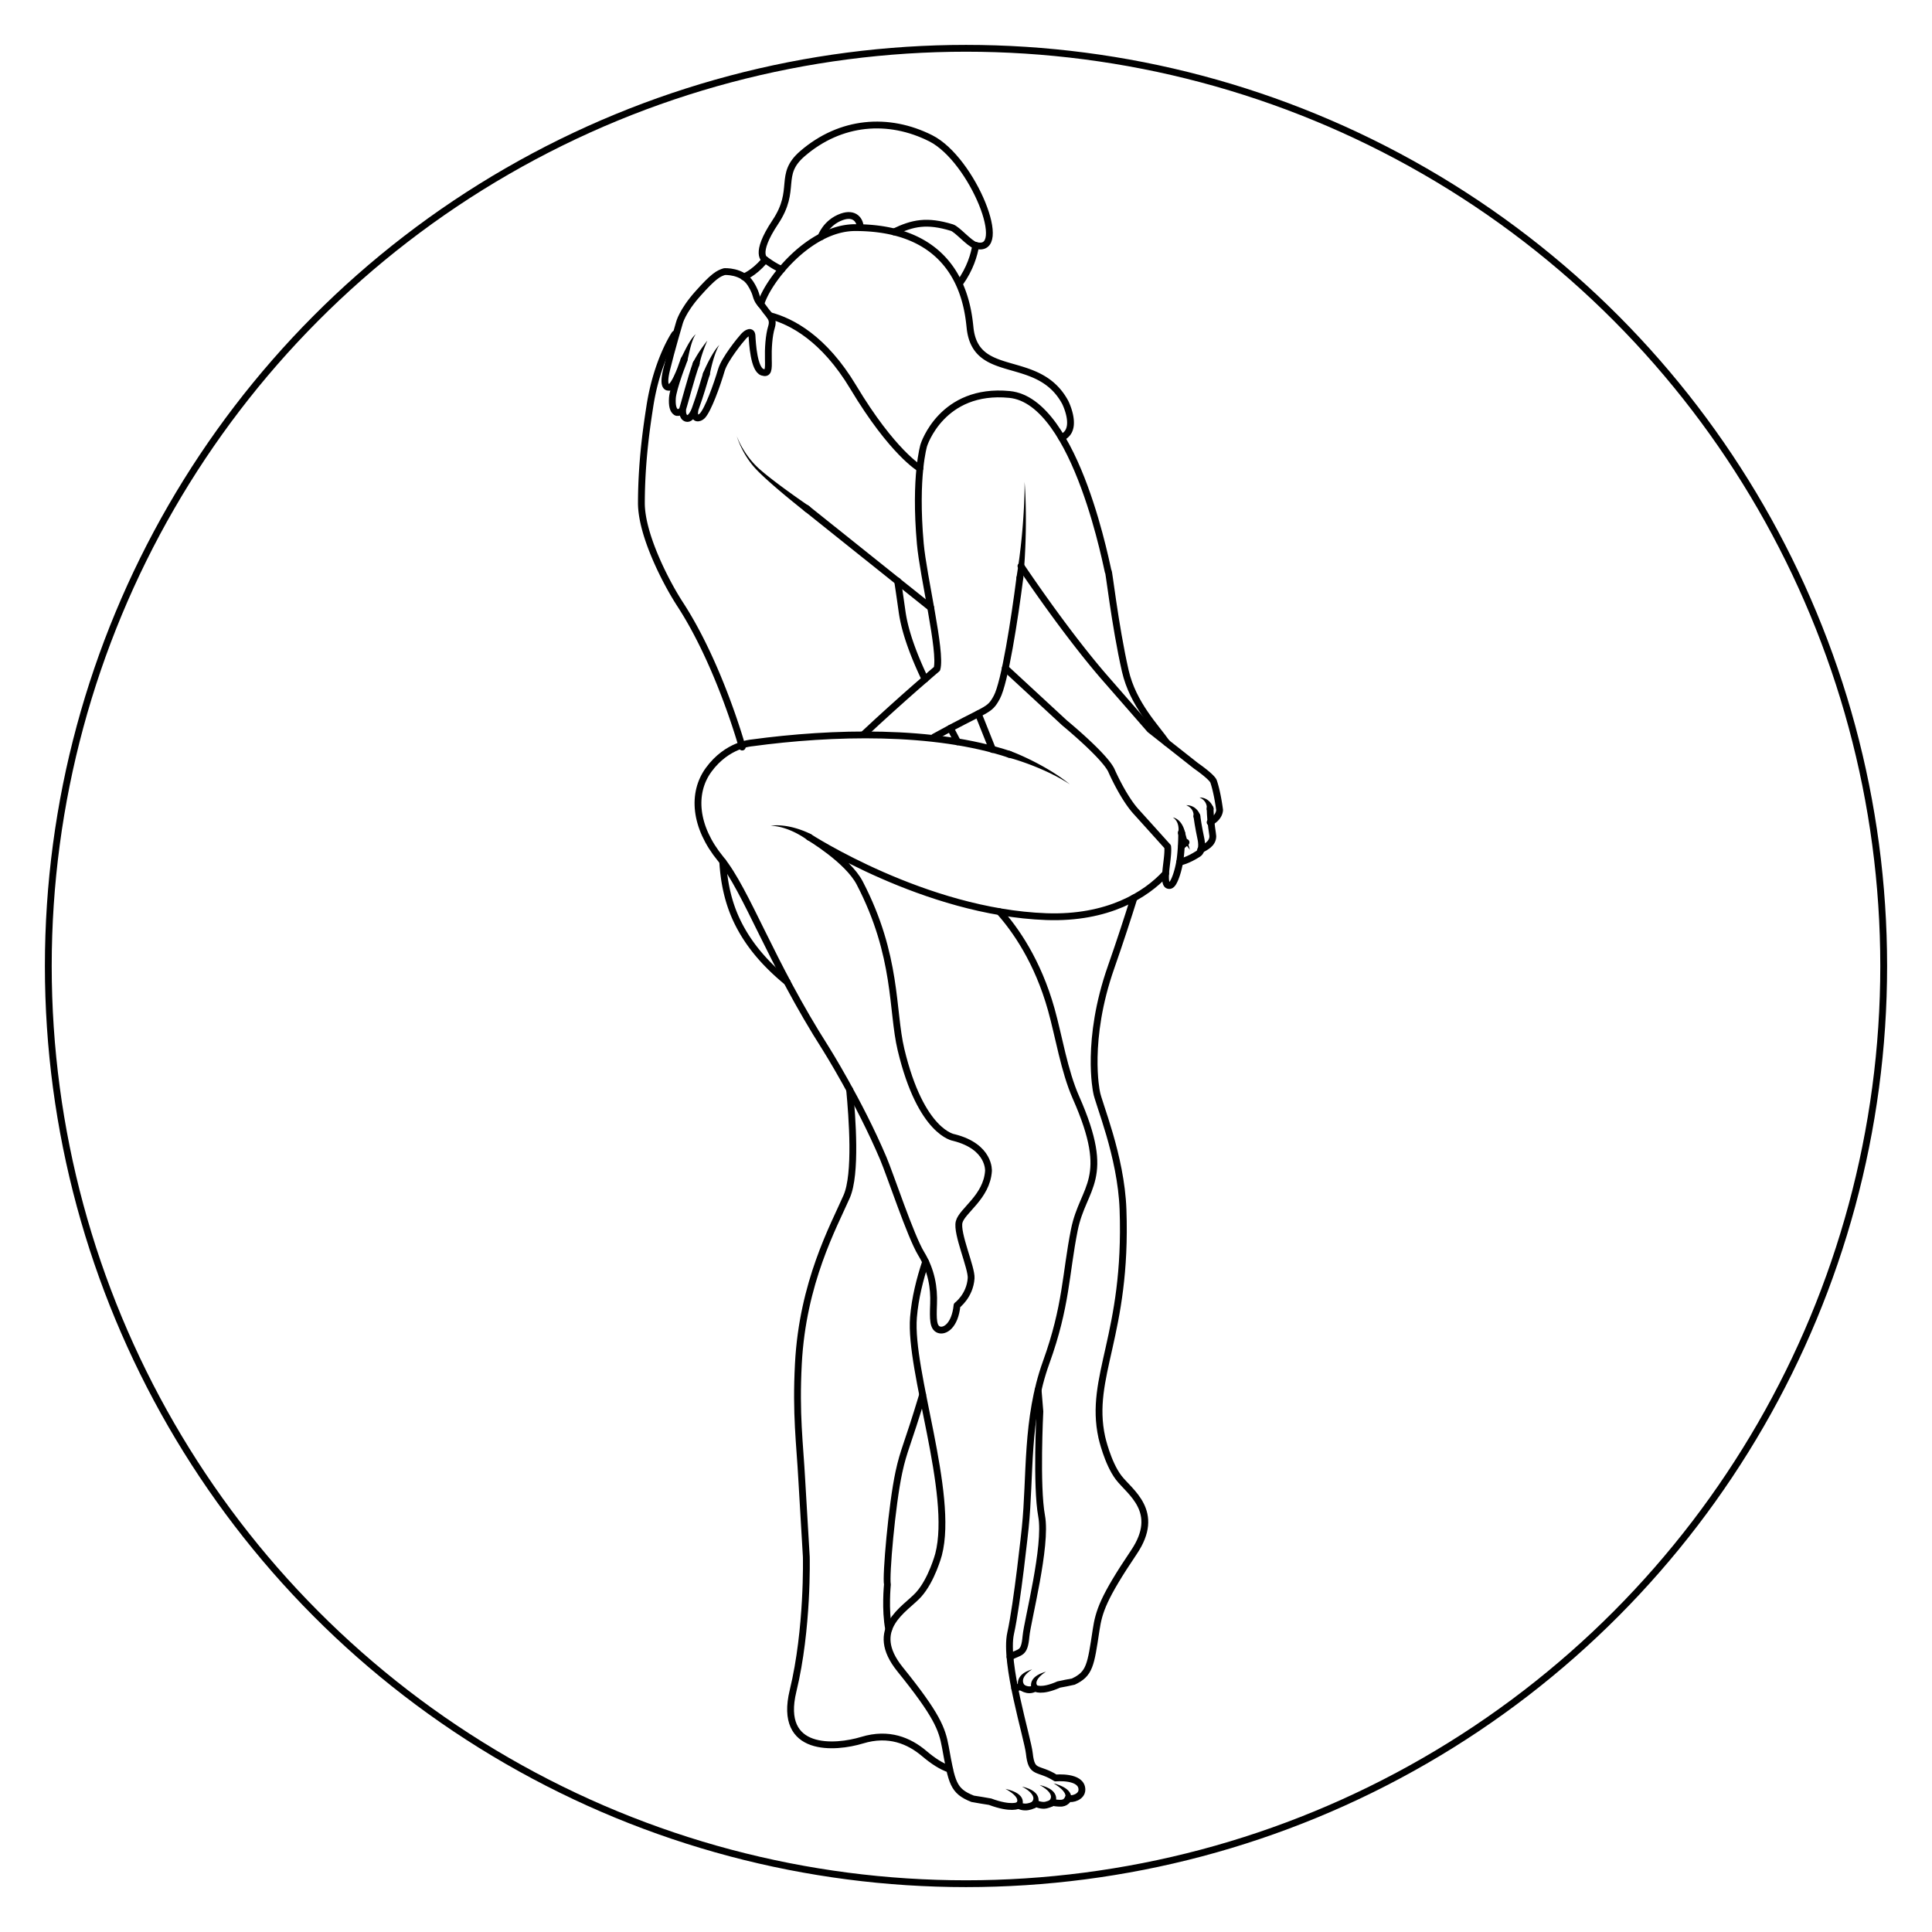 <svg xmlns="http://www.w3.org/2000/svg" viewBox="0 0 1133.858 1133.858">
  <path fill="none" stroke="#000" stroke-width="4" stroke-linecap="round" stroke-linejoin="round" stroke-miterlimit="10" d="M595.494 990.729c1.801-.11 3.462-1.033 3.462-1.033s4.123 3.73 8.54 1.042c0 0 3.459 2.51 13.891-2.128.284-.126 8.261-1.576 8.533-1.707 9.677-4.56 10.207-9.484 13.368-30.31 1.639-10.787 4.115-18.82 22.188-45.639 16.102-23.888-2.473-35.222-8.978-43.785-6.501-8.563-9.86-23.619-9.86-23.619-7.803-35.812 15.073-60.043 12.439-133.708-1.133-31.717-14.686-62.878-15.555-69.106 0 0-6.485-30.202 8.522-73.002 5.295-15.1 9.987-29.614 13.477-40.766"/>
  <path fill="none" stroke="#000" stroke-width="4" stroke-linecap="round" stroke-linejoin="round" stroke-miterlimit="10" d="M609.241 815.667c.329 4.126.665 8.346 1.045 12.716 0 0-2.23 43.85 1.021 61.367 3.253 17.517-8.342 61.407-9.163 70.517-.962 10.674-3.286 8.813-9.408 12.157"/>
  <path d="M598.335 991.556l-.103-.185a5.082 5.082 0 01-.292-.598c-.096-.243-.211-.53-.301-.873a7.259 7.259 0 01-.23-1.157c-.037-.43-.079-.898-.019-1.39.027-.493.149-.995.298-1.497.066-.252.198-.485.299-.727.106-.241.215-.481.371-.691l.436-.645c.154-.204.34-.379.508-.565.328-.386.713-.685 1.088-.973.36-.311.756-.537 1.133-.758.374-.226.73-.441 1.096-.588l1.001-.451c.305-.143.609-.219.864-.315l.667-.226.577-.195-.502.349-.571.399c-.215.16-.476.31-.723.528l-.8.682c-.293.227-.554.515-.822.806-.272.287-.554.576-.769.917-.237.323-.473.646-.625 1.003-.082.174-.184.337-.247.511l-.159.518c-.067.164-.082.336-.1.501-.012.165-.061.319-.047.476.01.311.021.597.096.862.042.263.154.504.238.716.1.213.199.399.309.556.098.158.207.284.286.382.089.101.15.163.17.165.012.001.089.087.078.074a2 2 0 11-3.205 2.389zM605.917 991.966l-.115-.196c-.115-.185-.195-.372-.306-.624-.09-.252-.205-.554-.276-.912-.09-.35-.13-.765-.144-1.202l.025-.684.129-.709c.035-.244.144-.468.222-.705.083-.237.175-.47.308-.68.123-.216.246-.435.378-.646l.461-.572c.292-.401.682-.673 1.019-1.001.354-.304.745-.536 1.104-.794.365-.248.757-.422 1.113-.624.714-.399 1.436-.629 2.015-.89 1.212-.407 2.006-.655 2.006-.655s-.698.48-1.704 1.203c-.467.413-1.061.823-1.582 1.374-.258.275-.554.528-.792.831-.229.308-.493.594-.689.911-.169.328-.411.619-.505.945l-.182.458-.09.442c-.042.14-.043.278-.04.408.007.13-.027.252.008.368l.05.326.097.284c.077.174.141.328.234.449.074.128.166.218.227.296.071.063.129.126.129.097-.008-.026.069.059.059.046a2 2 0 01-3.159 2.456z"/>
  <path fill="none" stroke="#000" stroke-width="4" stroke-linecap="round" stroke-linejoin="round" stroke-miterlimit="10" d="M521.562 956.194c-2.242-11.382-.757-26.31-.757-26.31-1.038-4.673 2.592-46.716 6.748-65.923 2.862-13.236 4.82-15.19 13.924-45.422"/>
  <path fill="none" stroke="#000" stroke-width="4" stroke-linecap="round" stroke-linejoin="round" stroke-miterlimit="10" d="M498.625 639.464c1.518 16.339 4.08 49.541-1.728 62.78-7.745 17.648-25.848 50.42-28.341 98.117-1.568 30.054.842 46.625 1.98 67.955l2.671 45.339s1.073 42.235-7.78 78.676c-8.856 36.442 24.863 33.719 40.53 28.951 15.668-4.768 27.587.343 36.442 7.834 5.264 4.454 9.927 7.465 14.919 9.237"/>
  <path fill="none" stroke="#000" stroke-width="4" stroke-linecap="round" stroke-linejoin="round" stroke-miterlimit="10" d="M586.578 535.039c9.157 10.244 22.429 28.923 30.406 57.45 4.425 15.807 7.599 36.064 14.471 51.606 21.497 48.588 4.243 51.779-.949 77.73-5.189 25.955-4.564 44.566-16.549 77.791-11.987 33.215-9.152 67.099-12.267 97.01 0 0-4.672 44.384-8.563 61.902-3.895 17.517 9.988 61.406 10.971 70.517 1.348 12.502 4.933 7.808 15.444 14.421 0 0 15.453-1.489 15.411 6.896-.02 4.199-5.641 5.88-8.11 5.055 0 0-.534 2.397-3.645 2.823 0 0-2.636.234-5.406-.469 0 0-1.177.942-3.88 1.589-2.703.643-5.997-.886-5.997-.886s-4.937 3.73-10.226 1.042c0 0-4.141 2.51-16.634-2.128-.339-.126-9.892-1.576-10.218-1.706-11.586-4.56-12.222-9.484-16.006-30.31-1.963-10.787-4.927-18.82-26.566-45.639-19.28-23.888 2.962-35.222 10.75-43.785 7.784-8.563 11.804-23.619 11.804-23.619 9.345-35.812-17.308-107.567-14.716-139.232.927-11.297 3.777-22.497 7.108-32.513"/>
  <path d="M615.564 1056.888c-.013.013.077-.071.089-.073.022-.002.092-.066.194-.165.086-.099.217-.221.32-.38.126-.155.221-.34.34-.55.078-.21.195-.447.226-.708.039-.132.059-.271.047-.414-.011-.143.034-.3-.012-.455l-.092-.491c-.04-.17-.133-.334-.197-.511-.106-.365-.382-.688-.591-1.049-.231-.353-.557-.657-.833-.994-.293-.326-.65-.592-.965-.885-.639-.582-1.353-.997-1.919-1.427l-2.049-1.208 2.317.644c.67.272 1.502.499 2.331.924.413.217.866.4 1.289.672.414.29.87.54 1.273.891.39.372.832.694 1.155 1.169.168.227.357.438.501.686l.392.773c.138.253.185.547.272.819.09.275.136.553.152.83.079.557.024 1.079-.027 1.566-.089.471-.188.908-.328 1.27-.121.374-.278.672-.402.929a5.395 5.395 0 01-.371.615l-.129.188a2 2 0 11-2.983-2.666zM605.246 1057.804c-.013.013.077-.071.089-.073.022-.002.092-.066.194-.165.086-.099.217-.221.32-.38.126-.155.221-.34.34-.55.078-.21.195-.446.226-.708.039-.132.059-.271.047-.414-.011-.143.034-.3-.012-.455l-.092-.491c-.04-.17-.133-.334-.197-.511-.105-.365-.382-.688-.591-1.049-.231-.353-.557-.657-.833-.994-.293-.326-.65-.592-.965-.884-.639-.581-1.353-.996-1.919-1.426l-2.049-1.208 2.316.643c.67.272 1.502.499 2.331.923.413.217.866.4 1.289.671.414.29.87.539 1.273.891.39.372.832.693 1.155 1.168.168.227.357.438.501.686l.393.773c.138.253.185.547.272.819.09.276.136.553.152.831.079.557.024 1.079-.027 1.566-.089.471-.188.908-.328 1.269-.121.374-.278.672-.402.929a5.254 5.254 0 01-.371.615l-.129.188a2 2 0 11-2.983-2.664zM596.225 1058.151c-.011.012.078-.071.067-.047-.001.028.067-.037.144-.098.069-.075.164-.164.246-.284.084-.117.18-.257.232-.424.081-.165.098-.36.127-.591a4.597 4.597 0 01-.025-.374c-.012-.134-.077-.273-.111-.422-.047-.304-.286-.602-.425-.938-.236-.302-.447-.641-.723-.949-.293-.296-.576-.611-.885-.901l-.971-.807c-.312-.273-.664-.475-.974-.702l-.899-.615-1.955-1.15 2.214.581 1.059.357c.373.139.786.245 1.185.432l1.253.558c.419.217.836.475 1.264.722.419.266.813.605 1.219.915.353.4.767.722 1.048 1.208.145.234.31.449.426.7.11.257.214.516.31.772.143.533.242 1.074.217 1.582.005.507-.092.972-.201 1.364a5.957 5.957 0 01-.381.993c-.144.266-.249.46-.39.647l-.144.199a2 2 0 11-2.927-2.728zM624.832 1055.124l.029-.03c.014-.013.067-.073.037-.031-.009.014-.029.068-.018.07l.073-.069c.048-.065.122-.149.177-.271.058-.119.129-.268.148-.456.049-.184.029-.41.018-.667-.057-.257-.101-.55-.249-.855-.093-.317-.322-.622-.501-.957-.214-.322-.48-.635-.727-.965l-.878-.911-.948-.824c-.624-.537-1.278-.96-1.813-1.369l-1.896-1.208 2.173.647c.634.249 1.406.486 2.196.849l1.226.575 1.237.718c.394.292.805.569 1.187.893.363.357.756.669 1.06 1.098.337.385.596.846.834 1.299.202.479.382.958.448 1.448.095.477.089.952.051 1.364a5.31 5.31 0 01-.217 1.08l-.151.403a4.404 4.404 0 01-.211.404l-.116.204a2.019 2.019 0 11-3.206-2.403l.037-.036z"/>
  <path fill="none" stroke="#000" stroke-width="4" stroke-linecap="round" stroke-linejoin="round" stroke-miterlimit="10" d="M572.631 143.995c-.904 5.501-3.26 13.711-9.331 22.129M436.555 162.514s5.425-1.851 11.887-9.252"/>
  <path fill="none" stroke="#000" stroke-width="4" stroke-linecap="round" stroke-linejoin="round" stroke-miterlimit="10" d="M449.17 152.453s-7.033-2.788 5.847-22.106c12.88-19.319 1.403-27.627 15.911-40.154 22.437-19.373 50.559-21.493 75.283-9.042 24.723 12.451 47.034 68.796 26.199 62.808-3.611-1.038-10.648-9.431-13.742-10.379-14.75-4.525-23.027-2.726-33.97 2.531"/>
  <path fill="none" stroke="#000" stroke-width="4" stroke-linecap="round" stroke-linejoin="round" stroke-miterlimit="10" d="M446.501 178.548c3.811-13.595 28.417-44.966 55.41-44.968 10.15-.001 18.751 1.252 26.044 3.404 36.399 10.749 40.177 43.911 41.35 55.315 3.235 31.503 40.018 14.509 55.855 43.851 0 0 6.642 13.197.51 18.893a14.454 14.454 0 01-2.585 1.915M473.207 298.261l73.003 58.352"/>
  <path d="M472.693 300.407s-3.001-2.347-7.414-5.946c-4.413-3.604-10.264-8.45-15.888-13.582a125.81 125.81 0 01-4.125-3.916 53.104 53.104 0 01-3.74-4.093 52.349 52.349 0 01-3.042-4.183 50.815 50.815 0 01-2.357-3.97 50.884 50.884 0 01-2.863-6.261c-.586-1.554-.837-2.468-.837-2.468s.309.897.989 2.405a50.564 50.564 0 003.231 6.023 50.615 50.615 0 002.568 3.759 51.35 51.35 0 003.23 3.896c1.173 1.246 2.508 2.565 3.889 3.743a125.295 125.295 0 004.324 3.582c5.9 4.694 12.035 9.112 16.654 12.391a506.714 506.714 0 007.742 5.392 2.002 2.002 0 11-2.352 3.237l-.009-.009z"/>
  <path fill="none" stroke="#000" stroke-width="4" stroke-linecap="round" stroke-linejoin="round" stroke-miterlimit="10" d="M693.503 496.512l2.553-2.164M424.163 505.623c.647 11.7 3.035 23.64 8.265 34.647 7.197 15.145 18.028 26.55 29.511 36.029M396.012 196.097s-10.509 15.436-14.661 42.594c-1.503 9.839-4.874 30.916-4.933 56.451-.039 18.745 14.423 46.733 22.72 59.469 23.035 35.359 36.457 83.822 36.457 83.822M557.755 427.401a501.358 501.358 0 014.178 7.959M526.769 341.074s-.276-2.761 2.651 17.915c1.775 12.542 7.21 26.427 13.455 39.601"/>
  <path fill="none" stroke="#000" stroke-width="4" stroke-linecap="round" stroke-linejoin="round" stroke-miterlimit="10" d="M548.247 432.525c31.471-17.438 32.115-14.695 36.772-23.323 4.655-8.625 10.439-45.828 13.531-70.113"/>
  <path fill="none" stroke="#000" stroke-width="4" stroke-linecap="round" stroke-linejoin="round" stroke-miterlimit="10" d="M684.713 435.901c-6.166-8.96-19.819-22.529-24.302-42.181-6.131-26.871-9.957-61.642-9.957-58.057 0 1.941-18.162-100.283-57.983-104.164-39.82-3.882-50.297 29.761-50.297 29.761s-5.591 18.116-2.063 57.797c1.73 19.464 12.574 63.559 9.78 73.481 0 0-20.519 17.367-42.961 38.392"/>
  <path d="M596.565 338.852l.372-2.396c.238-1.525.585-3.706.931-6.301.178-1.301.387-2.708.562-4.208l.571-4.714c.369-3.273.728-6.771 1.03-10.275.607-7.008 1.002-14.042 1.162-19.324.171-5.282.128-8.81.128-8.81s.294 3.515.497 8.807c.215 5.291.32 12.356.21 19.428a398.392 398.392 0 01-.302 10.387 9283.02 9283.02 0 01-.238 4.779c-.069 1.519-.179 2.959-.266 4.287-.165 2.667-.357 4.859-.486 6.395l-.201 2.416a2.001 2.001 0 11-3.97-.471zM691.503 488.896l.02-.109c.013-.052.032-.128.05-.265.042-.256.079-.642.105-1.112.039-.938-.013-2.224-.347-3.461-.102-.295-.173-.622-.305-.905-.126-.287-.236-.592-.398-.846-.149-.266-.293-.534-.475-.75-.173-.224-.326-.461-.514-.627l-.495-.497a142.845 142.845 0 00-.827-.616l.467.136.548.163.678.312c.263.104.502.281.777.453.284.165.541.386.814.618.288.222.528.498.793.774.271.273.48.59.728.896.441.633.844 1.308 1.148 1.97.324.659.551 1.302.743 1.862.178.563.307 1.043.38 1.396.039.167.066.33.084.441l.025.141.007.041a2.036 2.036 0 11-4.006-.015z"/>
  <path d="M695.3 488.005l3.016 10.734-6.611-8.979a2.032 2.032 0 113.595-1.755z"/>
  <path fill="none" stroke="#000" stroke-width="4" stroke-linecap="round" stroke-linejoin="round" stroke-miterlimit="10" d="M574.12 418.955s1.624 3.817 8.39 20.934M451.68 185.205c13.031 3.417 31.967 13.491 49.049 41.966 23.119 38.531 39.13 47.719 39.13 47.719"/>
  <path fill="none" stroke="#000" stroke-width="4" stroke-linecap="round" stroke-linejoin="round" stroke-miterlimit="10" d="M443.561 172.855c1.333 4.733 2.445 4.649 5.181 8.597 2.514 3.627 5.602 5.355 4.047 10.418-1.559 5.063-2.028 12.729-1.854 18.98.169 6.253.017 8.742-3.494 7.597-4.983-1.628-5.862-16.912-6.103-21.392-.174-3.268-2.953-1.863-4.885.237-1.932 2.099-11.197 13.477-13.073 19.846-2.707 9.187-7.86 23.389-11.21 26.9-1.557 1.632-5.693 2.826-4.208-3.95 0 0-2.126 6.173-5.024 5.452-2.731-.682-2.295-4.934-2.295-4.934s-2.286 2.324-3.928 1.233c-1.733-1.155-2.367-3.925-2.1-8.225.358-5.72 6.885-22.582 6.885-22.582s-5.202 15.842-8.468 16.218c-1.183.135-4.436.56-1.826-10.269 2.734-11.35 7.48-27.364 7.48-27.364s1.561-6.796 10.841-17.221c9.277-10.425 12.152-11.944 15.626-12.993 0 0 10.428-.677 15.305 6.984 2.467 3.875 3.103 6.468 3.103 6.468zM414.589 219.437c-2.141 6.729-3.057 10.765-6.626 20.649M408.629 213.28c-3.042 8.237-7.241 24.847-8.327 27.784"/>
  <path d="M412.671 218.87s.465-1.137 1.209-2.759a95.176 95.176 0 012.94-5.871 67.099 67.099 0 011.76-3.026 45.686 45.686 0 011.7-2.531c.541-.711.985-1.3 1.34-1.68l.535-.607-.395.706c-.262.438-.571 1.106-.94 1.895a44.714 44.714 0 00-1.102 2.77 64.867 64.867 0 00-1.054 3.246 92.033 92.033 0 00-1.586 6.177c-.376 1.706-.571 2.814-.571 2.814a2.013 2.013 0 11-3.85-1.102l.014-.032zM406.577 213.127c-.006.019.115-.271.31-.666.197-.406.487-.964.845-1.623a67.578 67.578 0 012.813-4.639 83.04 83.04 0 013.095-4.374c.876-1.162 1.479-1.917 1.479-1.917s-1.577 3.542-2.778 7.17a64.865 64.865 0 00-1.469 4.997 38.55 38.55 0 00-.366 1.635c-.079.398-.097.566-.103.586a2 2 0 11-3.826-1.169zM399.625 210.336l1.167-2.297c.695-1.39 1.623-3.277 2.637-5.128 1.015-1.851 2.137-3.656 3.13-4.893.491-.622.938-1.106 1.262-1.428l.521-.492-.386.599a15.79 15.79 0 00-.864 1.647c-.646 1.393-1.28 3.339-1.808 5.315-.527 1.979-.968 3.989-1.313 5.514l-.595 2.553a2.017 2.017 0 11-3.766-1.361l.015-.029z"/>
  <path fill="none" stroke="#000" stroke-width="4" stroke-linecap="round" stroke-linejoin="round" stroke-miterlimit="10" d="M592.615 442.778c-44.493-14.828-104.348-13.179-151.411-6.782 0 0-14.447.898-25.303 15.778-9.953 13.64-8.368 33.477 6.996 52.24 15.372 18.762 29.376 60.663 61.745 111.342 0 0 19.558 31.053 33.741 64.463 4.143 9.758 16.054 45.787 22.203 55.861 6.153 10.07 7.668 20.188 7.316 29.459-.352 9.271-.287 13.926 3.061 15.22 3.348 1.303 9.471-2.128 10.704-14.286 0 0 7.543-5.519 8.268-15.885.426-6.062-8.719-26.328-7.035-33.016 1.693-6.679 16.18-14.63 17.222-29.937 0 0 .999-14.23-20.219-19.61 0 0-19.379-2.454-31.121-51.623-5.506-23.058-1.898-54.806-24.222-97.769-7.052-13.572-29.763-27-29.763-27s68.005 44.17 139.287 46.725c36.114 1.294 58.543-12.83 70.011-25.353"/>
  <path d="M473.725 492.922l-.204-.153a17.888 17.888 0 00-.565-.41 42.181 42.181 0 00-2.172-1.432 51.196 51.196 0 00-3.229-1.842 46.906 46.906 0 00-3.879-1.811c-1.352-.551-2.731-1.058-4.056-1.428-.661-.196-1.303-.38-1.923-.504-.618-.133-1.202-.29-1.751-.357l-1.5-.233-1.167-.097-1.024-.081 1.023-.091 1.182-.1 1.541-.021c.569-.025 1.178.033 1.829.062.653.02 1.335.096 2.042.181 1.418.15 2.917.429 4.407.761 1.49.335 2.963.753 4.331 1.196 1.365.449 2.63.912 3.699 1.354 1.072.436 1.955.836 2.575 1.135.306.145.557.271.734.364l.251.13a2.008 2.008 0 11-2.119 3.396l-.025-.019zM592.866 440.776l.422.149c.268.091.688.246 1.234.456.554.204 1.157.461 1.882.751.71.303 1.516.632 2.379 1.02a156.928 156.928 0 0112.393 6.128c2.203 1.2 4.359 2.485 6.362 3.709l2.847 1.83 2.503 1.707 2.067 1.508c.621.438 1.127.873 1.56 1.203l1.347 1.06-1.446-.92c-.465-.285-1.006-.664-1.667-1.037l-2.195-1.286-2.642-1.437-2.988-1.522c-2.096-1.009-4.341-2.057-6.624-3.018a153.772 153.772 0 00-12.72-4.773c-.876-.292-1.685-.53-2.398-.754-.709-.204-1.349-.403-1.833-.526a32.212 32.212 0 00-1.177-.306l-.435-.106-.012-.003a2.003 2.003 0 111.141-3.833z"/>
  <path fill="none" stroke="#000" stroke-width="4" stroke-linecap="round" stroke-linejoin="round" stroke-miterlimit="10" d="M458.794 158.105c-3.771-1.282-9.624-5.653-9.624-5.653M481.86 138.987s2.809-8.419 12.176-11.74c7.745-2.745 10.832 2.299 10.832 6.332M710.191 474.425c.239 9.051 1.587 15.039 1.589 16.296.011 4.708-4.703 6.56-7.148 8.017"/>
  <path fill="none" stroke="#000" stroke-width="4" stroke-linecap="round" stroke-linejoin="round" stroke-miterlimit="10" d="M702.431 478.946c.755 5.811 2.308 13.048 2.308 13.048s1.72 6.948-1.466 9.038c-6.192 4.055-10.971 5.009-10.971 5.009"/>
  <path d="M700.44 479.141c.001.013.002-.068.013-.076.013-.012.026-.068.035-.17.018-.187.034-.483.001-.845a6.026 6.026 0 00-.228-1.248 5.95 5.95 0 00-.608-1.385c-.121-.242-.302-.435-.454-.661-.165-.213-.358-.396-.535-.595-.188-.184-.393-.34-.581-.505-.186-.171-.396-.276-.578-.406-.364-.262-.709-.408-.944-.532l-.377-.189.419.022c.268.02.663.016 1.124.114.23.049.497.066.758.154.263.081.553.154.842.263.28.125.588.24.881.397.281.172.601.321.871.535a8.358 8.358 0 011.534 1.392 9.14 9.14 0 011.062 1.529c.273.483.454.92.574 1.246.058.156.103.303.133.43.032.131.037.125.039.138a2 2 0 01-3.981.392zM708.208 474.842c.001.013.003-.068.013-.081.013-.017.026-.075.034-.182.019-.195.033-.503.003-.878a6.36 6.36 0 00-.82-2.72c-.121-.249-.295-.453-.45-.682-.157-.228-.357-.408-.534-.615-.183-.198-.395-.351-.584-.522-.186-.178-.399-.287-.583-.419-.19-.12-.359-.253-.528-.326l-.432-.217-.384-.192.427.025.499.031c.198.002.407.058.646.097.235.051.507.074.77.171.266.089.565.161.853.287.282.135.6.251.888.427.286.178.603.344.872.568 1.146.838 2.05 2.032 2.562 3.019.267.492.446.932.562 1.261.057.155.102.305.131.43.031.129.036.124.038.137a2 2 0 01-1.801 2.181c-1.1.106-2.077-.7-2.182-1.8z"/>
  <path fill="none" stroke="#000" stroke-width="4" stroke-linecap="round" stroke-linejoin="round" stroke-miterlimit="10" d="M590.007 392.132l34.772 32.137s23.241 19.083 27.444 27.818c0 0 6.77 15.669 14.515 24.22a9183.352 9183.352 0 0118.544 20.577c.612 5.239-1.857 14.887-1.133 20.079.243 1.729.758 2.439 1.563 2.655.969.259 1.883-.147 2.788-1.663 1.924-3.224 3.543-9.421 4.153-14.216.903-7.052.849-14.857.849-14.857M599.191 332.224s24.91 37.422 48.496 64.761l27.214 31.183 26.986 21.268s9.44 6.505 10.361 9.236c2.31 6.826 3.504 16.618 3.504 16.618s.239 4.225-5.554 7.309"/>
  <circle fill="none" stroke="#000" stroke-width="4" stroke-linecap="round" stroke-linejoin="round" stroke-miterlimit="10" cx="566.929" cy="566.929" r="538.583"/>
</svg>
